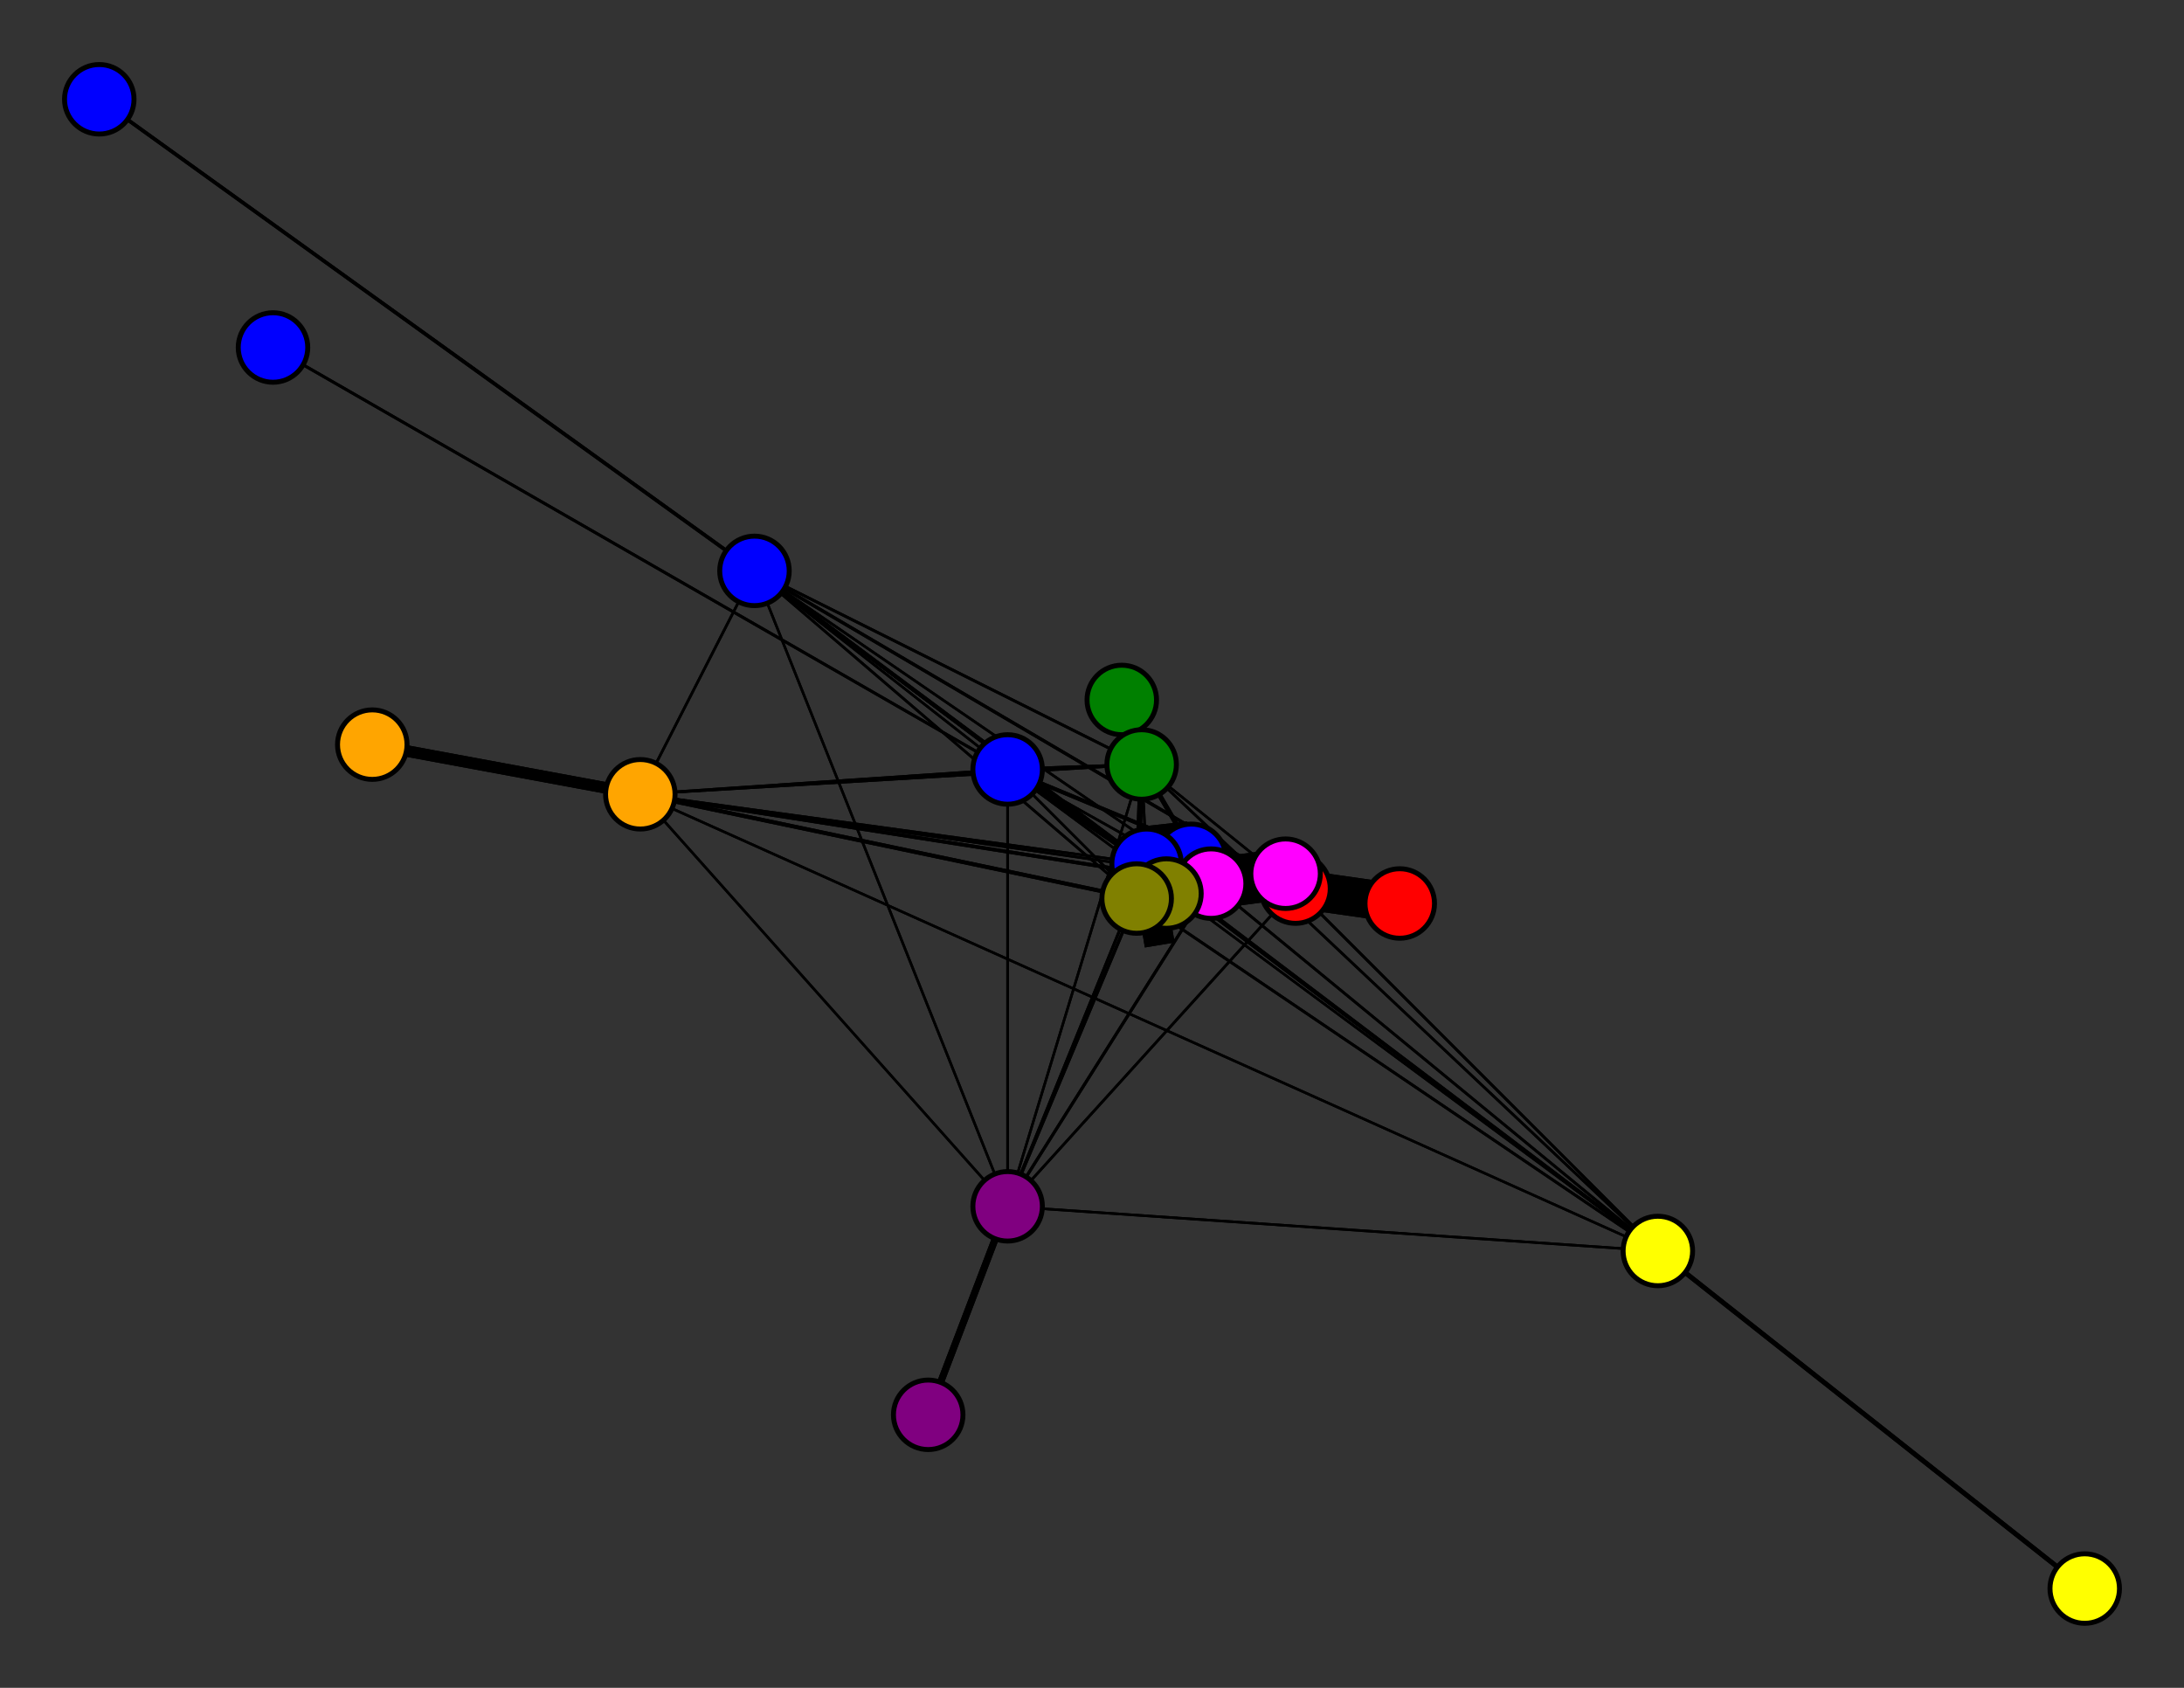 <svg width="440" height="340" xmlns="http://www.w3.org/2000/svg">
<rect width="100%" height="100%" fill="#333333" stroke="none"/>
<path stroke-width="15.15" stroke="black" d="M 240 173 231 174"/>
<path stroke-width="0.796" stroke="black" d="M 203 155 261 179"/>
<path stroke-width="1.101" stroke="black" d="M 203 155 231 174"/>
<path stroke-width="0.586" stroke="black" d="M 55 70 203 155"/>
<path stroke-width="0.529" stroke="black" d="M 152 115 229 181"/>
<path stroke-width="0.519" stroke="black" d="M 152 115 244 178"/>
<path stroke-width="0.51" stroke="black" d="M 152 115 203 155"/>
<path stroke-width="0.72" stroke="black" d="M 152 115 20 20"/>
<path stroke-width="0.51" stroke="black" d="M 152 115 334 252"/>
<path stroke-width="0.51" stroke="black" d="M 152 115 203 243"/>
<path stroke-width="0.529" stroke="black" d="M 152 115 129 160"/>
<path stroke-width="0.567" stroke="black" d="M 152 115 230 154"/>
<path stroke-width="0.643" stroke="black" d="M 152 115 261 179"/>
<path stroke-width="0.796" stroke="black" d="M 152 115 231 174"/>
<path stroke-width="0.72" stroke="black" d="M 20 20 152 115"/>
<path stroke-width="0.567" stroke="black" d="M 334 252 229 181"/>
<path stroke-width="0.548" stroke="black" d="M 334 252 244 178"/>
<path stroke-width="0.51" stroke="black" d="M 334 252 203 155"/>
<path stroke-width="0.51" stroke="black" d="M 334 252 152 115"/>
<path stroke-width="0.949" stroke="black" d="M 334 252 420 320"/>
<path stroke-width="0.51" stroke="black" d="M 334 252 203 243"/>
<path stroke-width="0.51" stroke="black" d="M 334 252 129 160"/>
<path stroke-width="0.529" stroke="black" d="M 334 252 230 154"/>
<path stroke-width="0.567" stroke="black" d="M 334 252 261 179"/>
<path stroke-width="0.643" stroke="black" d="M 203 155 230 154"/>
<path stroke-width="0.567" stroke="black" d="M 203 155 129 160"/>
<path stroke-width="0.529" stroke="black" d="M 203 155 203 243"/>
<path stroke-width="0.51" stroke="black" d="M 203 155 334 252"/>
<path stroke-width="0.51" stroke="black" d="M 229 181 203 155"/>
<path stroke-width="0.529" stroke="black" d="M 229 181 152 115"/>
<path stroke-width="0.567" stroke="black" d="M 229 181 334 252"/>
<path stroke-width="0.643" stroke="black" d="M 229 181 203 243"/>
<path stroke-width="0.796" stroke="black" d="M 229 181 129 160"/>
<path stroke-width="1.101" stroke="black" d="M 229 181 230 154"/>
<path stroke-width="1.712" stroke="black" d="M 229 181 261 179"/>
<path stroke-width="2.934" stroke="black" d="M 229 181 231 174"/>
<path stroke-width="20.0" stroke="black" d="M 235 180 229 181"/>
<path stroke-width="0.5" stroke="black" d="M 244 178 229 181"/>
<path stroke-width="10.246" stroke="black" d="M 244 178 259 176"/>
<path stroke-width="0.643" stroke="black" d="M 334 252 231 174"/>
<path stroke-width="0.51" stroke="black" d="M 244 178 203 155"/>
<path stroke-width="0.548" stroke="black" d="M 244 178 334 252"/>
<path stroke-width="0.605" stroke="black" d="M 244 178 203 243"/>
<path stroke-width="0.72" stroke="black" d="M 244 178 129 160"/>
<path stroke-width="0.949" stroke="black" d="M 244 178 230 154"/>
<path stroke-width="1.407" stroke="black" d="M 244 178 261 179"/>
<path stroke-width="2.323" stroke="black" d="M 244 178 231 174"/>
<path stroke-width="10.246" stroke="black" d="M 259 176 244 178"/>
<path stroke-width="0.51" stroke="black" d="M 203 155 229 181"/>
<path stroke-width="0.51" stroke="black" d="M 203 155 244 178"/>
<path stroke-width="0.586" stroke="black" d="M 203 155 55 70"/>
<path stroke-width="0.51" stroke="black" d="M 203 155 152 115"/>
<path stroke-width="0.519" stroke="black" d="M 244 178 152 115"/>
<path stroke-width="0.949" stroke="black" d="M 420 320 334 252"/>
<path stroke-width="0.643" stroke="black" d="M 203 243 229 181"/>
<path stroke-width="0.605" stroke="black" d="M 203 243 244 178"/>
<path stroke-width="0.51" stroke="black" d="M 230 154 261 179"/>
<path stroke-width="0.51" stroke="black" d="M 230 154 231 174"/>
<path stroke-width="4.155" stroke="black" d="M 226 141 230 154"/>
<path stroke-width="1.712" stroke="black" d="M 261 179 229 181"/>
<path stroke-width="1.407" stroke="black" d="M 261 179 244 178"/>
<path stroke-width="0.796" stroke="black" d="M 261 179 203 155"/>
<path stroke-width="0.643" stroke="black" d="M 261 179 152 115"/>
<path stroke-width="0.567" stroke="black" d="M 261 179 334 252"/>
<path stroke-width="0.529" stroke="black" d="M 261 179 203 243"/>
<path stroke-width="0.51" stroke="black" d="M 261 179 129 160"/>
<path stroke-width="0.51" stroke="black" d="M 261 179 230 154"/>
<path stroke-width="4.155" stroke="black" d="M 230 154 226 141"/>
<path stroke-width="7.82" stroke="black" d="M 261 179 282 182"/>
<path stroke-width="7.82" stroke="black" d="M 282 182 261 179"/>
<path stroke-width="2.934" stroke="black" d="M 231 174 229 181"/>
<path stroke-width="2.323" stroke="black" d="M 231 174 244 178"/>
<path stroke-width="1.101" stroke="black" d="M 231 174 203 155"/>
<path stroke-width="0.796" stroke="black" d="M 231 174 152 115"/>
<path stroke-width="0.643" stroke="black" d="M 231 174 334 252"/>
<path stroke-width="0.567" stroke="black" d="M 231 174 203 243"/>
<path stroke-width="0.529" stroke="black" d="M 231 174 129 160"/>
<path stroke-width="0.51" stroke="black" d="M 231 174 230 154"/>
<path stroke-width="0.51" stroke="black" d="M 231 174 261 179"/>
<path stroke-width="15.15" stroke="black" d="M 231 174 240 173"/>
<path stroke-width="0.51" stroke="black" d="M 261 179 231 174"/>
<path stroke-width="0.5" stroke="black" d="M 229 181 244 178"/>
<path stroke-width="0.51" stroke="black" d="M 230 154 129 160"/>
<path stroke-width="0.529" stroke="black" d="M 230 154 334 252"/>
<path stroke-width="0.529" stroke="black" d="M 203 243 203 155"/>
<path stroke-width="0.51" stroke="black" d="M 203 243 152 115"/>
<path stroke-width="0.51" stroke="black" d="M 203 243 334 252"/>
<path stroke-width="1.407" stroke="black" d="M 203 243 187 285"/>
<path stroke-width="0.51" stroke="black" d="M 203 243 129 160"/>
<path stroke-width="0.51" stroke="black" d="M 203 243 230 154"/>
<path stroke-width="0.529" stroke="black" d="M 203 243 261 179"/>
<path stroke-width="0.567" stroke="black" d="M 203 243 231 174"/>
<path stroke-width="1.407" stroke="black" d="M 187 285 203 243"/>
<path stroke-width="0.796" stroke="black" d="M 129 160 229 181"/>
<path stroke-width="0.72" stroke="black" d="M 129 160 244 178"/>
<path stroke-width="0.51" stroke="black" d="M 230 154 203 243"/>
<path stroke-width="0.567" stroke="black" d="M 129 160 203 155"/>
<path stroke-width="0.51" stroke="black" d="M 129 160 334 252"/>
<path stroke-width="0.51" stroke="black" d="M 129 160 203 243"/>
<path stroke-width="2.323" stroke="black" d="M 129 160 75 150"/>
<path stroke-width="0.51" stroke="black" d="M 129 160 230 154"/>
<path stroke-width="0.51" stroke="black" d="M 129 160 261 179"/>
<path stroke-width="0.529" stroke="black" d="M 129 160 231 174"/>
<path stroke-width="2.323" stroke="black" d="M 75 150 129 160"/>
<path stroke-width="1.101" stroke="black" d="M 230 154 229 181"/>
<path stroke-width="0.949" stroke="black" d="M 230 154 244 178"/>
<path stroke-width="0.643" stroke="black" d="M 230 154 203 155"/>
<path stroke-width="0.567" stroke="black" d="M 230 154 152 115"/>
<path stroke-width="0.529" stroke="black" d="M 129 160 152 115"/>
<path stroke-width="20.0" stroke="black" d="M 229 181 235 180"/>
<circle cx="240" cy="173" r="7.0" style="fill:blue;stroke:black;stroke-width:1.0"/>
<circle cx="231" cy="174" r="7.0" style="fill:blue;stroke:black;stroke-width:1.0"/>
<circle cx="282" cy="182" r="7.0" style="fill:red;stroke:black;stroke-width:1.0"/>
<circle cx="261" cy="179" r="7.0" style="fill:red;stroke:black;stroke-width:1.0"/>
<circle cx="226" cy="141" r="7.0" style="fill:green;stroke:black;stroke-width:1.0"/>
<circle cx="230" cy="154" r="7.0" style="fill:green;stroke:black;stroke-width:1.0"/>
<circle cx="75" cy="150" r="7.0" style="fill:orange;stroke:black;stroke-width:1.0"/>
<circle cx="129" cy="160" r="7.0" style="fill:orange;stroke:black;stroke-width:1.0"/>
<circle cx="187" cy="285" r="7.0" style="fill:purple;stroke:black;stroke-width:1.0"/>
<circle cx="203" cy="243" r="7.0" style="fill:purple;stroke:black;stroke-width:1.0"/>
<circle cx="420" cy="320" r="7.0" style="fill:yellow;stroke:black;stroke-width:1.0"/>
<circle cx="334" cy="252" r="7.0" style="fill:yellow;stroke:black;stroke-width:1.0"/>
<circle cx="20" cy="20" r="7.0" style="fill:blue;stroke:black;stroke-width:1.0"/>
<circle cx="152" cy="115" r="7.0" style="fill:blue;stroke:black;stroke-width:1.0"/>
<circle cx="55" cy="70" r="7.0" style="fill:blue;stroke:black;stroke-width:1.0"/>
<circle cx="203" cy="155" r="7.0" style="fill:blue;stroke:black;stroke-width:1.0"/>
<circle cx="259" cy="176" r="7.0" style="fill:fuchsia;stroke:black;stroke-width:1.0"/>
<circle cx="244" cy="178" r="7.0" style="fill:fuchsia;stroke:black;stroke-width:1.0"/>
<circle cx="235" cy="180" r="7.0" style="fill:olive;stroke:black;stroke-width:1.0"/>
<circle cx="229" cy="181" r="7.0" style="fill:olive;stroke:black;stroke-width:1.0"/>
</svg>
